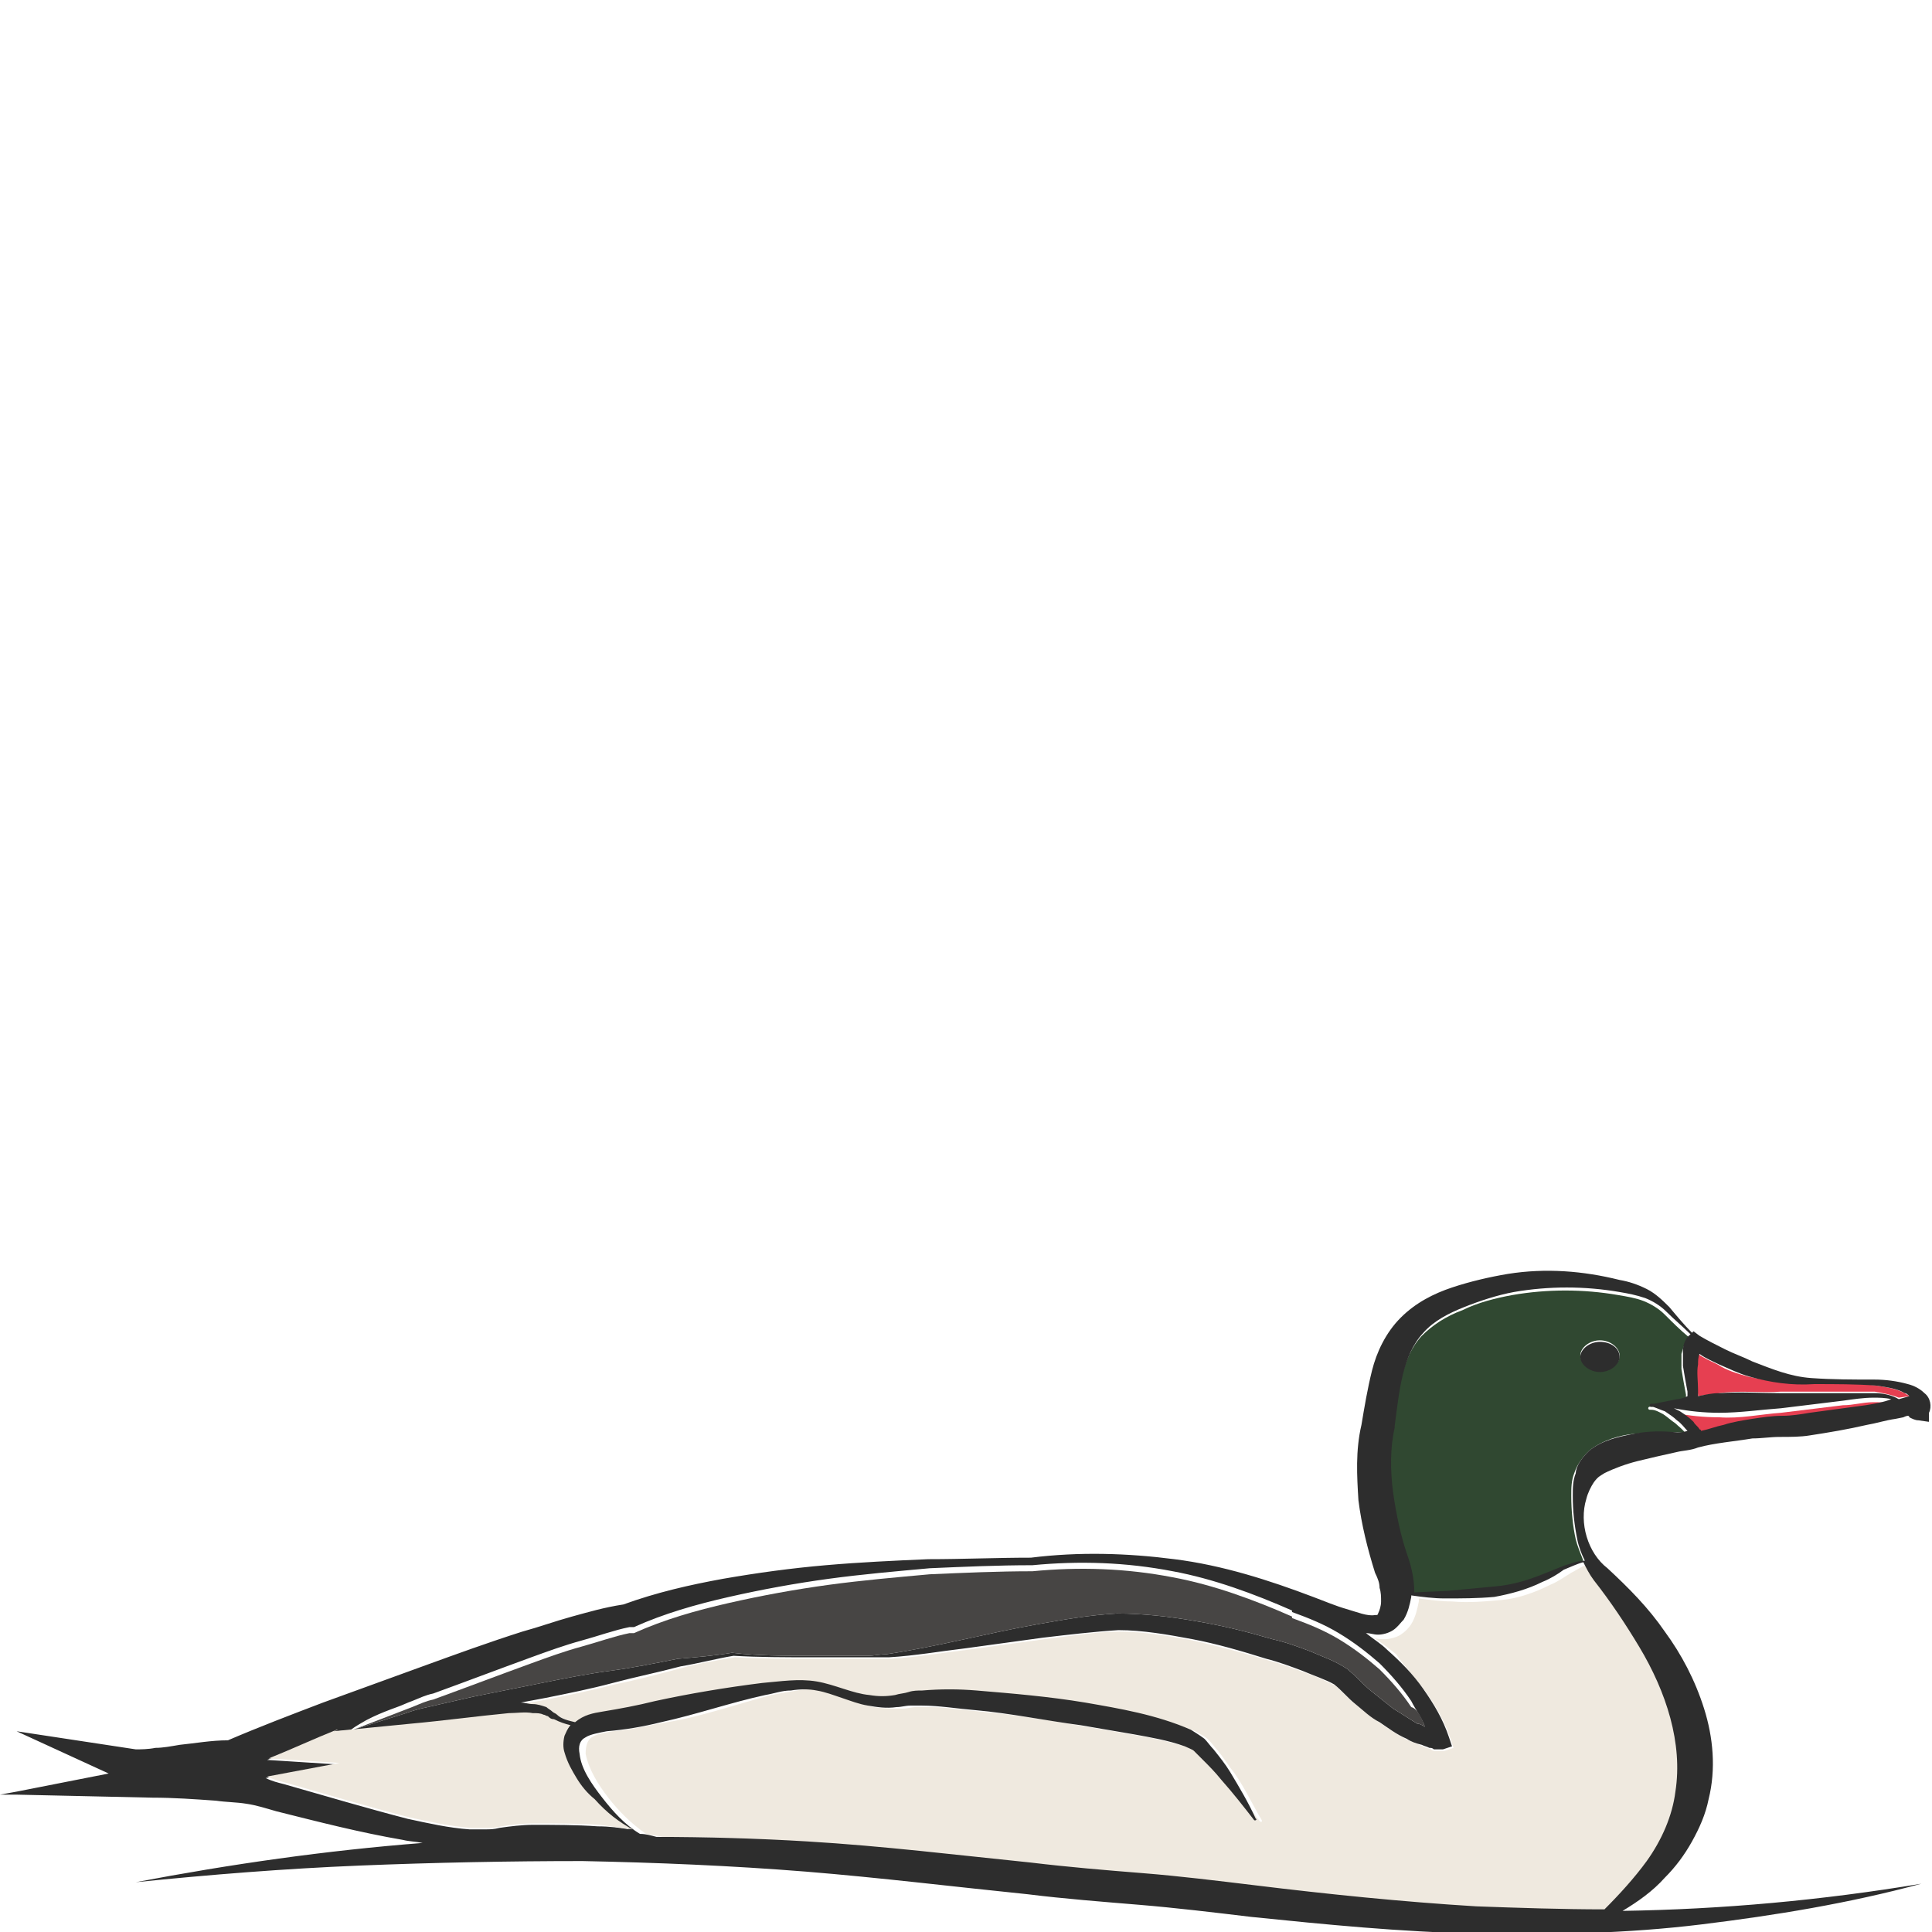 <?xml version="1.0" encoding="utf-8"?>
<!-- Generator: Adobe Illustrator 24.1.2, SVG Export Plug-In . SVG Version: 6.00 Build 0)  -->
<svg version="1.1" id="Layer_1" xmlns="http://www.w3.org/2000/svg" xmlns:xlink="http://www.w3.org/1999/xlink" x="0px" y="0px"
	 viewBox="0 0 128 128" style="enable-background:new 0 0 128 128;" xml:space="preserve">
<style type="text/css">
	.st0{fill:#EFE9DF;}
	.st1{fill:#E63F51;}
	.st2{fill:#304831;}
	.st3{fill:#2D2D2D;}
	.st4{fill:#474544;}
</style>
<g>
	<path class="st0" d="M94.4,112c0.7,1,1.3,2,1.7,3.2l0.2,0.6l-0.6,0.2c-0.1,0-0.2,0-0.3,0l-0.1,0c-0.1,0-0.1,0-0.2,0
		c-0.1,0-0.2,0-0.3-0.1c-0.2-0.1-0.4-0.1-0.5-0.2c-0.3-0.1-0.7-0.3-1-0.4c-0.6-0.3-1.2-0.7-1.8-1.1c-0.6-0.4-1.1-0.8-1.6-1.2
		c-0.5-0.4-1-0.9-1.4-1.3c-0.6-0.3-1.4-0.7-2.1-0.9c-0.8-0.3-1.6-0.6-2.4-0.8c-1.6-0.5-3.2-0.9-4.9-1.3c-1.6-0.3-3.3-0.6-4.9-0.6
		c-1.6,0-3.3,0.3-5,0.5l-5.1,0.7c-1.7,0.2-3.4,0.5-5.1,0.6c-0.4,0-0.9,0-1.3,0l-1.3,0c-0.9,0-1.7,0-2.6,0c-1.7,0-3.4,0-5.1-0.1
		c-1.2,0.2-2.4,0.4-3.5,0.7c-1.5,0.4-3,0.8-4.5,1.1c-1.5,0.4-3,0.7-4.5,1l-1.6,0.3c0.3,0,0.5,0,0.8,0.1c0.3,0,0.6,0.1,0.9,0.2
		c0.1,0.1,0.3,0.1,0.4,0.3c0.1,0.1,0.2,0.2,0.3,0.2c0.4,0.2,0.8,0.4,1.2,0.5c0.6-0.4,1.3-0.5,1.8-0.7c1.1-0.2,2.3-0.4,3.5-0.7
		c2.3-0.5,4.7-0.9,7.1-1.2c1.2-0.1,2.4-0.3,3.7-0.1c1.2,0.2,2.3,0.7,3.5,0.9c0.6,0.1,1.1,0,1.7,0c0.3,0,0.5-0.1,0.8-0.2
		c0.3-0.1,0.6-0.1,1-0.1c1.2-0.1,2.4-0.1,3.6,0c2.4,0.2,4.8,0.4,7.2,0.8c2.4,0.4,4.7,0.9,7.1,1.8c0.3,0.2,0.6,0.3,0.9,0.6
		c0.2,0.2,0.4,0.5,0.6,0.7c0.4,0.5,0.7,1,1.1,1.5c0.7,1,1.2,2.1,1.8,3.1c0,0,0,0.1,0,0.1c0,0-0.1,0-0.1,0c-0.7-0.9-1.5-1.9-2.2-2.7
		c-0.4-0.4-0.8-0.9-1.2-1.3c-0.2-0.2-0.4-0.4-0.6-0.6c-0.1-0.1-0.4-0.2-0.6-0.3c-1.1-0.3-2.2-0.6-3.4-0.8c-1.2-0.2-2.3-0.4-3.5-0.6
		c-2.3-0.4-4.7-0.8-7-1c-1.2-0.1-2.3-0.3-3.5-0.3c-0.3,0-0.6,0-0.8,0c-0.3,0-0.6,0.1-0.9,0.1c-0.6,0-1.3,0-1.9-0.1
		c-0.6-0.1-1.2-0.4-1.7-0.6c-0.6-0.2-1.1-0.4-1.7-0.5c-0.6-0.1-1.1-0.1-1.7,0c-0.6,0.1-1.2,0.2-1.7,0.3c-2.3,0.6-4.5,1.4-6.9,1.8
		c-1.2,0.2-2.4,0.5-3.6,0.6c-0.6,0.1-1.1,0.2-1.4,0.4c-0.3,0.2-0.4,0.6-0.4,1.1c0.2,1,0.8,2,1.5,2.9c0.7,0.9,1.5,1.7,2.5,2.4
		c0.4,0.1,0.7,0.1,1.1,0.2c3.3,0,6.7,0.1,10,0.4c5,0.3,9.9,0.9,14.8,1.4c2.5,0.3,4.9,0.5,7.4,0.7c2.5,0.2,4.9,0.5,7.4,0.8
		c4.9,0.6,9.8,1.1,14.7,1.4c2.8,0.2,5.7,0.2,8.5,0.2c1.1-1,2-2,2.8-3.2c1-1.4,1.7-3,1.9-4.6c0.4-3.2-0.7-6.6-2.4-9.6
		c-0.9-1.5-1.9-3-3-4.4c-0.3-0.4-0.5-0.8-0.7-1.2c-0.4,0.1-0.8,0.4-1.2,0.6c-0.5,0.3-0.9,0.6-1.4,0.8c-1,0.5-2.1,0.9-3.2,1
		c-1.1,0.1-2.2,0.2-3.3,0.1c-0.7,0-1.5-0.1-2.2-0.2c0,0.1,0,0.1,0,0.2c-0.1,0.5-0.2,1-0.5,1.5c-0.2,0.3-0.4,0.5-0.7,0.7
		c-0.3,0.2-0.8,0.3-1,0.3c-0.3,0-0.6,0-0.8-0.1c0.5,0.3,1,0.7,1.5,1.1C92.9,110.2,93.7,111.1,94.4,112z"/>
	<path class="st1" d="M112.5,92.5c0.5-0.1,0.9-0.1,1.4-0.2c1.4-0.2,2.7,0,4.1-0.1l4.1,0c0.7,0,1.4,0,2.1,0c0.6,0.1,1.1,0.2,1.6,0.4
		l0.7-0.1c-0.1-0.1-0.2-0.1-0.3-0.2c-0.6-0.3-1.2-0.4-1.9-0.5c-1.4-0.2-2.8-0.2-4.2-0.1c-1.4,0-2.9-0.2-4.3-0.5
		c-0.7-0.2-1.4-0.4-2-0.8c-0.4-0.2-0.9-0.4-1.3-0.7c0,0.2-0.1,0.4-0.1,0.7c0,0.5,0,1.1,0,1.7C112.5,92.2,112.5,92.4,112.5,92.5z"/>
	<path class="st0" d="M26.9,113.2l-4.5,1.5l-0.1,0c0,0,0,0,0,0c0.4-0.1,0.7-0.3,1.1-0.4L26.9,113.2z"/>
	<path class="st2" d="M93.1,103.3c0.2,0.6,0.5,1.5,0.5,2.3l2.2-0.1c1.1-0.1,2.2-0.1,3.2-0.3c1.1-0.1,2.1-0.4,3.1-0.8
		c0.5-0.2,1-0.4,1.5-0.6c0.4-0.1,0.9-0.3,1.3-0.4c-0.2-0.5-0.4-1-0.5-1.4c-0.2-0.9-0.3-1.9-0.3-2.9c0-0.5,0-1,0.2-1.5
		c0.1-0.3,0.2-0.5,0.4-0.8c0.2-0.3,0.4-0.5,0.6-0.7c0.9-0.7,2-1,2.9-1.1c1-0.1,1.9-0.1,2.9-0.1c0.2,0,0.4,0,0.6,0.1c0,0,0,0,0,0
		c-0.2-0.3-0.5-0.5-0.7-0.7c-0.3-0.2-0.5-0.4-0.8-0.6c-0.2-0.1-0.5-0.3-0.8-0.3c0,0-0.1,0-0.1,0c0,0,0,0,0,0c0,0,0,0,0,0
		c0,0-0.1,0-0.1-0.1c0,0,0-0.1,0.1-0.1c0.1,0,0.1,0,0.2,0c0.5-0.1,1-0.2,1.5-0.3c0.3-0.1,0.5-0.1,0.7-0.2c0,0,0,0,0,0
		c0-0.1,0-0.2,0-0.3c-0.1-0.5-0.2-1.1-0.3-1.7c0-0.3,0-0.6,0-1c0.1-0.3,0.2-0.8,0.5-1.1l0,0c-0.6-0.5-1.1-1-1.6-1.5
		c-0.4-0.4-0.9-0.7-1.4-0.9c-0.5-0.2-1.1-0.3-1.7-0.4c-2.3-0.4-4.7-0.4-7,0c-1.1,0.2-2.3,0.5-3.3,1c-1.1,0.4-2,1-2.7,1.7
		c-1.4,1.5-1.6,3.9-1.9,6.2l0,0l0,0.1c-0.3,1.3-0.2,2.9-0.1,4.3C92.3,100.4,92.6,101.9,93.1,103.3z M106,88.8c0.7,0,1.3,0.5,1.3,1
		c0,0.6-0.6,1-1.3,1c-0.7,0-1.3-0.5-1.3-1C104.7,89.3,105.3,88.8,106,88.8z"/>
	<path class="st0" d="M111.6,92.5C111.6,92.5,111.7,92.5,111.6,92.5C111.7,92.4,111.7,92.4,111.6,92.5
		C111.6,92.5,111.6,92.5,111.6,92.5z"/>
	<path class="st1" d="M111.3,93.7c0.3,0.2,0.6,0.4,0.9,0.7c0.1,0.1,0.3,0.3,0.4,0.5c0,0,0,0.1,0.1,0.1c0.5-0.2,1-0.3,1.5-0.4
		c0.6-0.2,1.3-0.3,1.9-0.4c0.6-0.1,1.3-0.2,2-0.2c0.6,0,1.2-0.1,1.8-0.2l3.7-0.5c0.6-0.1,1.1-0.2,1.7-0.3c-0.4-0.1-0.8-0.1-1.2-0.1
		c-0.7,0-1.3,0.2-2,0.2l-4.1,0.5c-1.4,0.1-2.7,0.4-4.1,0.3c-1,0-2-0.1-3-0.3C111,93.5,111.2,93.6,111.3,93.7z"/>
	<path class="st3" d="M127.5,92.3c-0.3-0.3-0.7-0.5-1.1-0.6c-0.7-0.2-1.5-0.3-2.2-0.3c-1.4,0-2.8,0-4.2-0.1
		c-1.4-0.1-2.6-0.6-3.9-1.1c-0.6-0.3-1.2-0.5-1.8-0.8c-0.6-0.3-1.2-0.6-1.7-0.9l-0.4-0.3l-0.1,0.1c-0.5-0.5-1-1.1-1.5-1.7
		c-0.4-0.4-0.9-0.9-1.5-1.2c-0.6-0.3-1.2-0.5-1.8-0.6c-2.4-0.6-4.9-0.8-7.4-0.4c-1.2,0.2-2.5,0.5-3.7,0.9c-1.2,0.4-2.4,1-3.4,2
		c-1,1-1.6,2.3-1.9,3.5c-0.3,1.2-0.5,2.4-0.7,3.6c-0.4,1.7-0.3,3.4-0.2,5c0.2,1.6,0.6,3.2,1.1,4.8c0.2,0.4,0.3,0.7,0.3,1
		c0.1,0.3,0.1,0.6,0.1,0.9c0,0.3-0.1,0.6-0.2,0.8c0,0.1-0.1,0.1-0.1,0.1c0,0,0,0-0.1,0c-0.5,0.1-1.2-0.2-1.9-0.4
		c-0.7-0.2-1.4-0.5-2.2-0.8c-2.9-1.1-6-2.1-9.2-2.5c-3.1-0.4-6.3-0.5-9.5-0.1c-2.3,0-4.5,0.1-6.8,0.1c-2.3,0.1-4.5,0.2-6.8,0.4
		c-2.3,0.2-4.5,0.5-6.8,0.9c-2.2,0.4-4.4,0.9-6.6,1.7c-1.3,0.2-2.3,0.5-3.4,0.8c-1.1,0.3-2.2,0.7-3.3,1c-2.2,0.7-4.4,1.5-6.6,2.3
		c-2.2,0.8-4.4,1.6-6.6,2.4c-2.1,0.8-4.2,1.6-6.3,2.5c-1.1,0-2.2,0.2-3.2,0.3c-0.6,0.1-1.1,0.2-1.6,0.2c-0.5,0.1-1,0.1-1.3,0.1
		l-7.9-1.2h0l0,0l6.1,2.8l-6.1,1.2L0,118.9l1.1,0l9,0.2c1.4,0,2.8,0.1,4.2,0.2c0.7,0.1,1.4,0.1,2,0.2c0.7,0.1,1.3,0.3,2,0.5
		c2.8,0.7,5.5,1.4,8.4,1.9c0.4,0.1,0.8,0.1,1.3,0.2c-6.4,0.5-12.7,1.4-19,2.6c4.9-0.5,9.9-0.9,14.8-1.1c4.9-0.2,9.9-0.3,14.8-0.3
		c4.9,0.1,9.8,0.3,14.8,0.7c4.9,0.4,9.8,1,14.7,1.5c2.4,0.3,5,0.5,7.4,0.7c2.4,0.2,4.9,0.5,7.4,0.8c4.9,0.5,9.9,1,14.9,1.1
		c5,0.1,10,0,14.9-0.6c4.9-0.6,9.8-1.4,14.6-2.7c-6.6,1.1-13.2,1.7-19.8,1.8c1-0.6,2-1.3,2.8-2.2c0.7-0.7,1.3-1.5,1.8-2.4
		c0.5-0.9,0.9-1.8,1.1-2.8c0.5-2,0.3-4.1-0.3-6c-0.6-1.9-1.5-3.6-2.6-5.1c-1.1-1.6-2.4-2.9-3.8-4.2c-1.3-1-1.9-3-1.4-4.6
		c0.1-0.4,0.3-0.8,0.5-1.1c0.3-0.4,0.4-0.4,0.7-0.6c0.6-0.3,1.4-0.6,2.2-0.8c0.8-0.2,1.7-0.4,2.6-0.6c0.4-0.1,0.9-0.1,1.4-0.3
		c0,0,0,0,0,0l0,0c1.1-0.3,2.4-0.4,3.6-0.6c0.6,0,1.2-0.1,1.8-0.1c0.7,0,1.4,0,2-0.1c1.3-0.2,2.5-0.4,3.8-0.7
		c0.6-0.1,1.2-0.3,1.9-0.4l0.5-0.1c0,0,0.2-0.1,0.3-0.1c0,0,0.1,0,0.1,0.1c0.2,0.1,0.4,0.2,0.6,0.2l0.7,0.1l0-0.6
		C128,93.2,127.9,92.6,127.5,92.3z M26.3,113.1c0.3-0.1,0.7-0.3,1-0.4c0.5-0.2,0.9-0.4,1.4-0.5c2.2-0.8,4.3-1.6,6.5-2.4
		c1.1-0.4,2.2-0.8,3.3-1.1c1.1-0.3,2.2-0.7,3.2-0.9l0.2,0l0.1,0c2-0.9,4.1-1.5,6.3-2c2.2-0.5,4.4-0.9,6.6-1.2
		c2.2-0.3,4.5-0.5,6.7-0.7c2.3-0.1,4.5-0.2,6.8-0.2h0c3.1-0.3,6.2-0.2,9.3,0.4c2.7,0.5,5.4,1.5,7.9,2.6c0,0,0,0.1,0,0.1
		c1.1,0.4,2.1,0.8,3.1,1.4c1,0.6,1.9,1.3,2.7,2c0.8,0.8,1.5,1.6,2.1,2.5c0.3,0.6,0.7,1.1,0.9,1.7c-0.2-0.1-0.3-0.2-0.5-0.2
		c-0.5-0.3-1.1-0.7-1.6-1c-0.5-0.4-1-0.8-1.5-1.2c-0.5-0.4-0.9-0.9-1.4-1.3l-0.1-0.1l0,0c-0.9-0.6-1.6-0.8-2.5-1.2
		c-0.8-0.3-1.6-0.6-2.5-0.8c-1.7-0.5-3.3-0.9-5.1-1.2c-1.7-0.3-3.5-0.5-5.2-0.5c-1.8,0.1-3.5,0.4-5.2,0.7c-3.4,0.6-6.7,1.5-10.1,2
		c-0.4,0-0.8,0.1-1.2,0.1l-1.3,0l-2.6,0c-1.7,0-3.4,0-5.1-0.2h0l0,0c-1.2,0.2-2.4,0.3-3.6,0.4l0,0c-1.5,0.3-3,0.6-4.5,0.8
		c-1.5,0.2-3,0.5-4.5,0.8c-1.5,0.3-3,0.6-4.5,0.9l-2.2,0.5c-0.8,0.2-1.5,0.3-2.3,0.6l-3.5,1.1l-0.3,0.1
		C24.2,113.9,25.2,113.5,26.3,113.1z M39.6,121c-1.4-0.1-2.9-0.1-4.3-0.1c-0.7,0-1.5,0.1-2.2,0.2c-0.4,0.1-0.6,0.1-1,0.1
		c-0.3,0-0.7,0-1,0c-1.4-0.1-2.7-0.4-4.1-0.7c-2.7-0.7-5.4-1.5-8.2-2.3c-0.4-0.1-0.8-0.2-1.2-0.4l4.8-0.9l-4.7-0.3
		c1.5-0.6,3-1.3,4.5-1.9h0l0.1,0l4.8-0.4c2.2-0.2,4.4-0.5,6.5-0.7c0.5,0,1.1-0.1,1.6,0c0.3,0,0.5,0,0.7,0.1c0.1,0,0.2,0.1,0.3,0.1
		c0.1,0.1,0.2,0.2,0.4,0.2c0.4,0.2,0.7,0.3,1.1,0.4c-0.2,0.2-0.3,0.5-0.4,0.7c-0.1,0.4-0.1,0.8,0,1.1c0.2,0.7,0.5,1.2,0.8,1.7
		c0.3,0.5,0.7,1,1.2,1.4c0.7,0.7,1.5,1.4,2.4,1.9C41.1,121.1,40.4,121,39.6,121z M104.9,103.5c0.2,0.4,0.4,0.8,0.7,1.2
		c1.1,1.4,2.1,2.9,3,4.4c1.8,3,2.9,6.4,2.4,9.6c-0.2,1.6-0.9,3.2-1.9,4.6c-0.8,1.1-1.8,2.2-2.8,3.2c-2.8,0-5.7-0.1-8.5-0.2
		c-4.9-0.3-9.8-0.8-14.7-1.4c-2.5-0.3-4.9-0.6-7.4-0.8c-2.5-0.2-4.9-0.4-7.4-0.7c-4.9-0.5-9.8-1.1-14.8-1.4c-3.3-0.2-6.7-0.3-10-0.3
		c-0.4-0.1-0.7-0.2-1.1-0.2c-1-0.6-1.8-1.5-2.5-2.4c-0.7-0.9-1.4-1.9-1.5-2.9c-0.1-0.5,0-0.9,0.4-1.1c0.3-0.2,0.9-0.3,1.4-0.4
		c1.2-0.1,2.4-0.3,3.6-0.6c2.3-0.5,4.6-1.3,6.9-1.8c0.6-0.1,1.1-0.3,1.7-0.3c0.6-0.1,1.2-0.1,1.7,0c0.6,0.1,1.1,0.3,1.7,0.5
		c0.6,0.2,1.1,0.4,1.7,0.5c0.6,0.1,1.2,0.2,1.9,0.1c0.3,0,0.6-0.1,0.9-0.1c0.3,0,0.5,0,0.8,0c1.1,0,2.3,0.2,3.5,0.3
		c2.3,0.2,4.7,0.7,7,1c1.2,0.2,2.3,0.4,3.5,0.6c1.1,0.2,2.3,0.4,3.4,0.8c0.2,0.1,0.5,0.2,0.6,0.3c0.2,0.2,0.4,0.4,0.6,0.6
		c0.4,0.4,0.8,0.8,1.2,1.3c0.8,0.9,1.5,1.8,2.2,2.7c0,0,0.1,0,0.1,0c0,0,0.1-0.1,0-0.1c-0.5-1.1-1.1-2.1-1.7-3.1
		c-0.3-0.5-0.7-1-1.1-1.5c-0.2-0.2-0.4-0.5-0.6-0.7c-0.4-0.3-0.6-0.4-0.9-0.6c-2.3-1-4.7-1.4-7-1.8c-2.4-0.4-4.8-0.6-7.2-0.8
		c-1.2-0.1-2.4-0.1-3.6,0c-0.3,0-0.6,0-0.9,0.1c-0.3,0.1-0.6,0.1-0.9,0.2c-0.6,0.1-1.1,0.1-1.7,0c-1.1-0.1-2.3-0.7-3.5-0.9
		c-1.2-0.2-2.4,0-3.6,0.1c-2.4,0.3-4.8,0.7-7.1,1.2c-1.2,0.3-2.3,0.5-3.5,0.7c-0.6,0.1-1.2,0.2-1.8,0.7c-0.4-0.1-0.9-0.2-1.2-0.5
		c-0.1-0.1-0.2-0.1-0.3-0.2c-0.1-0.1-0.3-0.2-0.4-0.3c-0.3-0.1-0.6-0.2-0.9-0.2c-0.3,0-0.5-0.1-0.8-0.1l1.6-0.3c1.5-0.3,3-0.6,4.5-1
		c1.5-0.4,3-0.7,4.5-1.1c1.2-0.2,2.3-0.5,3.5-0.7c1.7,0.1,3.4,0.1,5.1,0.1c0.9,0,1.7,0,2.6,0l1.3,0c0.4,0,0.9,0,1.3,0
		c1.7-0.1,3.4-0.4,5.1-0.6l5.1-0.7c1.7-0.2,3.4-0.4,5-0.5c1.6,0,3.3,0.3,4.9,0.6c1.6,0.3,3.3,0.8,4.9,1.3c0.8,0.2,1.6,0.5,2.4,0.8
		c0.7,0.3,1.6,0.6,2.1,0.9c0.5,0.4,0.9,0.9,1.4,1.3c0.5,0.4,1,0.9,1.6,1.2c0.6,0.4,1.1,0.8,1.8,1.1c0.3,0.2,0.6,0.3,1,0.4
		c0.2,0.1,0.3,0.1,0.5,0.2c0.1,0,0.2,0,0.3,0.1c0,0,0.1,0,0.2,0l0.1,0c0.1,0,0.2,0,0.3,0l0.6-0.2l-0.2-0.6c-0.4-1.2-1-2.2-1.7-3.2
		c-0.7-1-1.5-1.8-2.4-2.6c-0.4-0.4-0.9-0.7-1.4-1.1c0.3,0,0.5,0.1,0.8,0.1c0.3,0,0.7-0.1,1-0.3c0.3-0.2,0.5-0.5,0.7-0.7
		c0.3-0.5,0.4-1,0.5-1.5v-0.1c0.7,0.1,1.5,0.2,2.2,0.2c1.1,0,2.2,0,3.3-0.1c1.1-0.2,2.2-0.5,3.2-1c0.5-0.2,1-0.5,1.4-0.8
		C104.1,103.8,104.5,103.6,104.9,103.5z M111.1,94.9c-0.9-0.1-1.9-0.1-2.9,0.1c-1,0.2-2,0.4-2.9,1.1c-0.2,0.2-0.4,0.4-0.6,0.7
		c-0.2,0.3-0.3,0.6-0.3,0.8c-0.2,0.5-0.2,1-0.2,1.5c0,1,0.1,1.9,0.3,2.9c0.1,0.5,0.3,1,0.5,1.4c-0.5,0-0.9,0.2-1.3,0.3
		c-0.5,0.2-1,0.4-1.5,0.6c-1,0.4-2,0.7-3.1,0.8c-1.1,0.1-2.1,0.2-3.2,0.3l-2.2,0.1c0-0.9-0.2-1.7-0.4-2.3c-0.5-1.4-0.8-2.9-1-4.3
		c-0.2-1.5-0.2-3,0.1-4.3l0-0.1v0c0.3-2.3,0.5-4.7,1.9-6.2c0.7-0.8,1.7-1.3,2.7-1.7c1-0.4,2.2-0.8,3.3-1c2.3-0.4,4.7-0.4,7,0
		c0.6,0.1,1.1,0.2,1.7,0.4c0.5,0.2,1,0.5,1.4,0.9c0.5,0.5,1.1,1,1.6,1.5l0,0c-0.4,0.3-0.5,0.8-0.5,1.1c0,0.4,0,0.7,0,1
		c0.1,0.6,0.2,1.2,0.3,1.7c0,0.1,0,0.2,0,0.3c0,0,0,0,0,0c-0.2,0.1-0.5,0.2-0.7,0.2c-0.5,0.1-1,0.2-1.5,0.3c-0.1,0-0.1,0-0.2,0
		c0,0-0.1,0-0.1,0.1c0,0,0,0.1,0.1,0.1c0,0,0,0,0,0c0,0,0,0,0,0c0,0,0.1,0,0.1,0c0.3,0.1,0.5,0.2,0.8,0.3c0.3,0.2,0.6,0.4,0.8,0.6
		c0.3,0.2,0.5,0.5,0.7,0.7c0,0,0,0,0,0C111.5,94.9,111.3,94.9,111.1,94.9z M111.6,92.5C111.6,92.5,111.6,92.5,111.6,92.5
		C111.6,92.5,111.6,92.5,111.6,92.5C111.6,92.5,111.6,92.5,111.6,92.5z M123.6,93.1l-3.7,0.5c-0.6,0.1-1.2,0.2-1.8,0.2
		c-0.7,0-1.3,0.1-2,0.2c-0.6,0.1-1.3,0.2-1.9,0.4c-0.5,0.1-1,0.3-1.5,0.4c0,0,0-0.1-0.1-0.1c-0.1-0.2-0.3-0.3-0.4-0.5
		c-0.3-0.3-0.6-0.5-0.9-0.7l-0.4-0.2c1,0.2,2,0.3,3,0.3c1.4,0,2.7-0.2,4.1-0.3l4.1-0.5c0.7-0.1,1.4-0.2,2-0.2c0.4,0,0.8,0,1.2,0.1
		C124.8,92.9,124.2,93,123.6,93.1z M125.8,92.7c-0.5-0.3-1.1-0.4-1.6-0.4c-0.7,0-1.4,0-2.1,0l-4.1,0c-1.4,0-2.7-0.1-4.1,0
		c-0.5,0-0.9,0.1-1.4,0.2c0-0.1,0-0.3,0-0.4c0-0.6-0.1-1.2,0-1.7c0-0.2,0-0.5,0.1-0.7c0.4,0.3,0.9,0.5,1.3,0.7
		c0.7,0.3,1.3,0.6,2,0.8c1.4,0.4,2.8,0.6,4.3,0.5c1.4,0,2.8,0,4.1,0.1c0.7,0.1,1.4,0.2,1.9,0.5c0.1,0,0.2,0.1,0.3,0.2L125.8,92.7z"
		/>
	<path class="st0" d="M41.9,121.2c-0.7-0.1-1.5-0.2-2.2-0.3c-1.4-0.1-2.9-0.1-4.3-0.1c-0.7,0-1.5,0.1-2.2,0.2
		c-0.4,0.1-0.6,0.1-1,0.1c-0.3,0-0.7,0-1,0c-1.4-0.1-2.7-0.4-4.1-0.7c-2.7-0.7-5.4-1.5-8.2-2.3c-0.4-0.1-0.8-0.2-1.2-0.4l4.8-0.9
		l-4.7-0.3c1.5-0.6,3-1.3,4.5-1.9h0l0.1,0l-0.3,0.1l5.1-0.5c2.2-0.2,4.4-0.5,6.5-0.7c0.5,0,1.1-0.1,1.6,0c0.3,0,0.5,0,0.7,0.1
		c0.1,0,0.2,0.1,0.3,0.1c0.1,0.1,0.2,0.2,0.4,0.2c0.4,0.2,0.7,0.3,1.1,0.4c-0.2,0.2-0.3,0.5-0.4,0.7c-0.1,0.4-0.1,0.8,0,1.1
		c0.2,0.7,0.5,1.2,0.8,1.7c0.3,0.5,0.7,1,1.2,1.4C40.2,120.1,41,120.7,41.9,121.2z"/>
	<path class="st4" d="M94.4,114.4c-0.2-0.1-0.3-0.2-0.5-0.2c-0.5-0.3-1.1-0.7-1.6-1c-0.5-0.4-1-0.8-1.5-1.2
		c-0.5-0.4-0.9-0.9-1.4-1.3l-0.1-0.1l0,0c-0.9-0.6-1.6-0.8-2.5-1.2c-0.8-0.3-1.6-0.6-2.5-0.8c-1.7-0.5-3.3-0.9-5.1-1.2
		c-1.7-0.3-3.5-0.5-5.2-0.5c-1.8,0.1-3.5,0.4-5.2,0.7c-3.4,0.6-6.7,1.5-10.1,2c-0.4,0-0.8,0.1-1.2,0.1l-1.3,0l-2.6,0
		c-1.7,0-3.4,0-5.1-0.2h0l0,0c-1.2,0.2-2.4,0.3-3.6,0.4l0,0c-1.5,0.3-3,0.6-4.5,0.8c-1.5,0.2-3,0.5-4.5,0.8c-1.5,0.3-3,0.6-4.5,0.9
		l-2.2,0.5c-0.8,0.2-1.5,0.3-2.3,0.6l-3.5,1.1c1.3-0.5,2.6-1,3.9-1.5c0.5-0.2,0.9-0.4,1.4-0.5c2.2-0.8,4.3-1.6,6.5-2.4
		c1.1-0.4,2.2-0.8,3.3-1.1c1.1-0.3,2.2-0.7,3.2-0.9l0.2,0l0.1,0c2-0.9,4.1-1.5,6.3-2c2.2-0.5,4.4-0.9,6.6-1.2
		c2.2-0.3,4.5-0.5,6.7-0.7c2.3-0.1,4.5-0.2,6.8-0.2h0c3.1-0.3,6.2-0.2,9.3,0.4c2.7,0.5,5.4,1.5,7.9,2.6c0,0,0,0.1,0,0.1
		c1.1,0.4,2.1,0.8,3.1,1.4c1,0.6,1.9,1.3,2.7,2c0.8,0.8,1.5,1.6,2.1,2.5C93.9,113.2,94.2,113.8,94.4,114.4z"/>
	<path class="st3" d="M106,90.9c0.7,0,1.3-0.5,1.3-1c0-0.6-0.6-1-1.3-1c-0.7,0-1.3,0.5-1.3,1C104.7,90.4,105.3,90.9,106,90.9z"/>
</g>
</svg>
